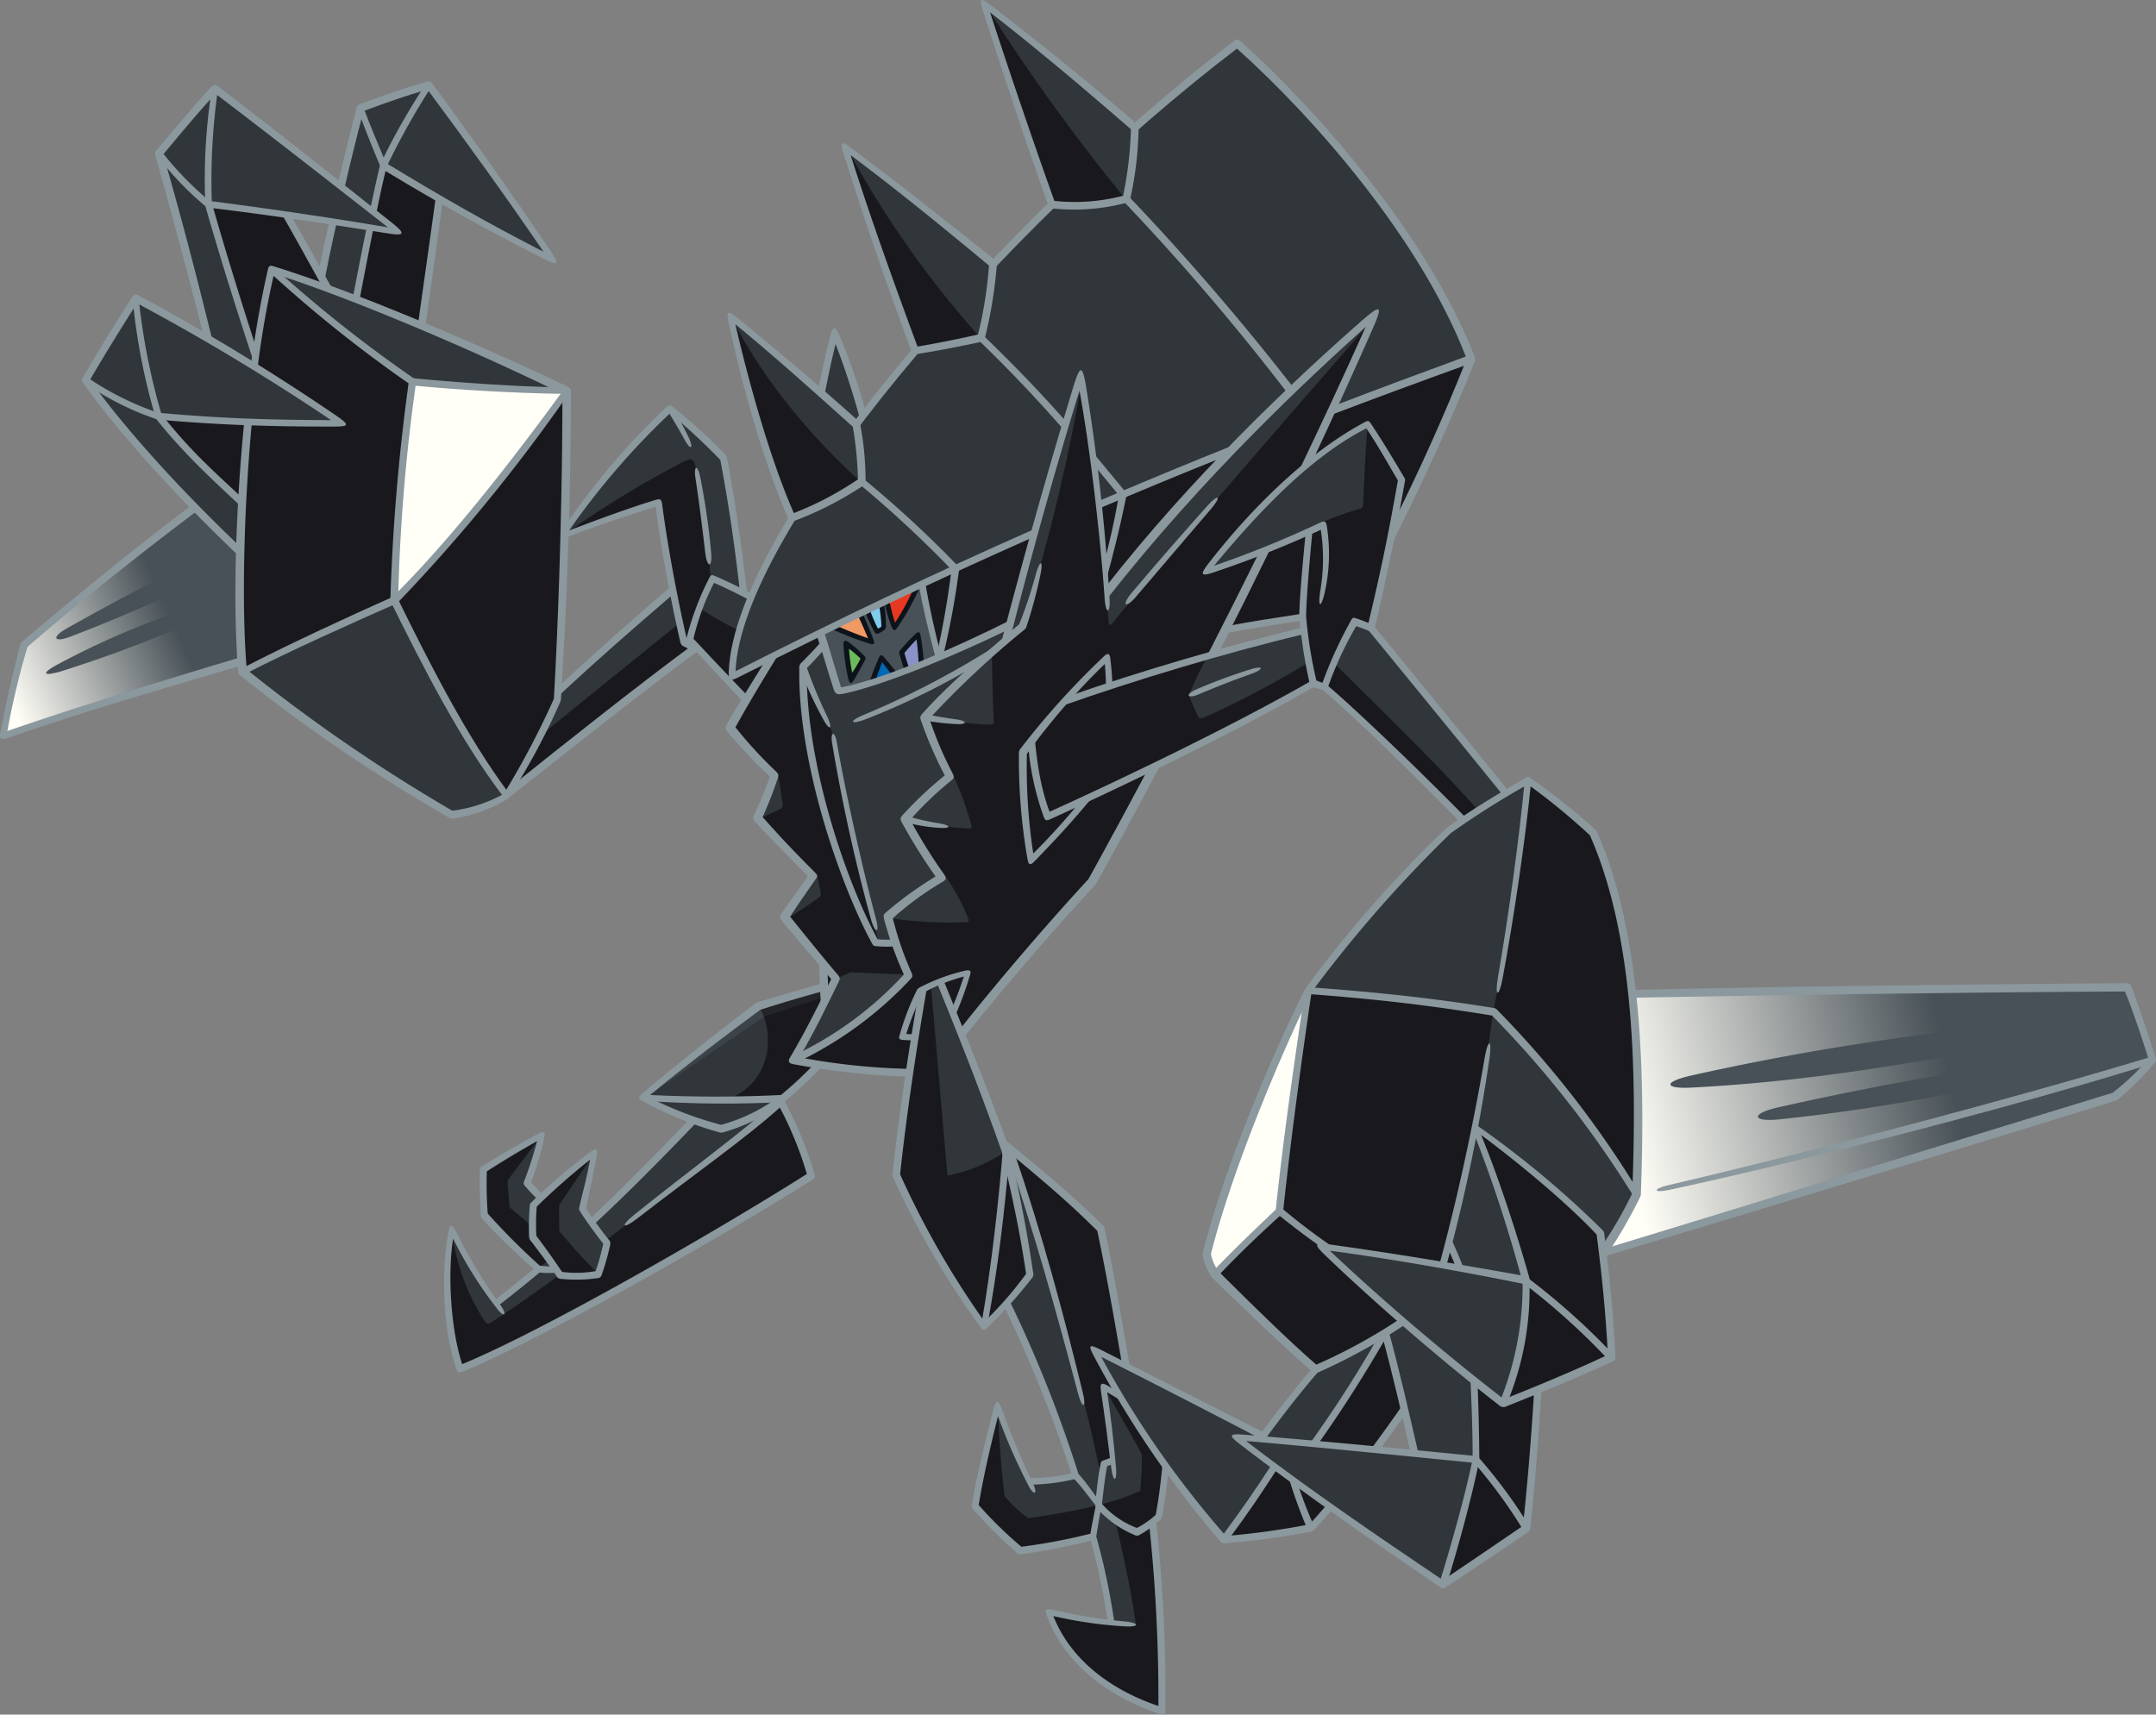 <?xml version="1.0" encoding="UTF-8"?>
<!-- Created with Inkscape (http://www.inkscape.org/) -->
<svg version="1.1" viewBox="0 0 378.61 301.15" xmlns="http://www.w3.org/2000/svg" xmlns:xlink="http://www.w3.org/1999/xlink">
 <rect x="0" y="0" width="378.61" height="301.15" fill="#808080" stroke="none"/>
 <defs>
  <linearGradient id="linearGradient188" x1=".22" x2="53.82" y1="132.5" y2="108.68" gradientTransform="matrix(.903 0 0 .903 -59.043 -1.038)" gradientUnits="userSpaceOnUse">
   <stop stop-color="#fffef7" offset="0"/>
   <stop stop-color="#485157" offset=".6"/>
   <stop stop-color="#485157" offset="1"/>
  </linearGradient>
  <linearGradient id="linear-gradient-2" x1="315.59" x2="419.91" y1="218.37" y2="195.5" gradientTransform="matrix(.903 0 0 .903 -59.043 -1.038)" gradientUnits="userSpaceOnUse">
   <stop stop-color="#fffef7" offset="0"/>
   <stop stop-color="#485157" offset=".6"/>
   <stop stop-color="#485157" offset="1"/>
  </linearGradient>
 </defs>
 <g transform="translate(59.042 1.036)">
  <g fill="#30363a" stroke-width=".903">
   <path class="cls-1" d="m-16.39 116.92a281.89 281.89 0 0 0 36.678 25.087 23.841 23.841 0 0 0 9.488-3.123 139.31 139.31 0 0 0 9.027-16.971c1.047-18.659 1.679-39.214 1.679-54.29-14.922-7.213-37.237-16.8-51.816-21.331-4.64 19.472-6.644 52.177-5.055 70.629z"/>
   <path class="cls-1" d="m-14.331 63.154c0.821-6.166 1.805-11.934 2.997-16.863 7.429 2.32 16.89 5.931 26.369 9.903 1.056-7.763 2.067-14.579 3.069-22.333 6.626 3.828 12.972 7.222 20.004 10.833-6.644-9.758-14.552-20.925-21.819-30.693-4.017 1.083-7.908 2.401-12.024 3.918-1.11 4.207-2.302 9.027-3.421 13.839-7.321-5.714-15.382-12.033-22.135-17.152-3.06 3.313-6.157 6.924-9.768 11.284 3.033 10.833 5.958 21.81 8.675 32.579-4.396-2.573-8.729-5.001-12.828-7.15-2.844 4.514-5.642 8.91-8.802 14.335 6.861 9.578 17.206 20.763 27.172 30.214 0.172-7.348 0.641-15.175 1.372-22.776 5.832 0.135 10.454 0.226 15.978 0.09-5.1-3.692-10.002-6.834-14.841-10.029zm13.757-25.231c-0.785 3.512-1.498 6.816-2.067 9.605-2.239-4.08-4.044-7.339-6.093-10.833q4.026 0.578 8.161 1.228z"/>
   <path class="cls-1" d="m158.2 6.572c-40.568 30.954-88.656 85.686-88.656 111.22 47.221-23.958 86.391-40.045 129.76-55.779-7.384-19.237-25.005-41.101-41.101-55.436z"/>
   <path class="cls-1" d="m69.541 117.79c0-3.999 1.183-8.711 3.331-13.938l-1.318-0.677c-0.957-8.567-2.212-16.89-3.539-23.778a103.64 103.64 0 0 0-9.424-8.621 131.19 131.19 0 0 0-18.479 21.611v0.56c5.01-1.878 11.266-4.098 16.511-5.705 0.487 4.062 1.417 9.695 2.491 15.265-7.754 6.698-13.306 11.537-20.176 17.946 0 0.469-0.054 0.903-0.072 1.417a139.31 139.31 0 0 1-9.027 16.971c10.76-8.585 24.491-19.589 33.247-26.016 0.262 0.117 0.533 0.244 0.821 0.361 2.609 2.789 5.064 5.416 8.124 8.585 1.173-1.806 2.78-4.514 4.613-7.538-2.374 1.183-4.721 2.347-7.104 3.557z"/>
   <path class="cls-1" d="m92.515 72.082a115.83 115.83 0 0 0-4.965-14.606c-0.903 3.539-1.652 6.951-2.401 10.652 2.031 1.715 4.252 3.611 6.211 5.416z"/>
   <path class="cls-1" d="m135.29 102.99c-0.83-11.555-2.591-27.551-4.586-38.095-3.791 12.539-8.702 29.501-12.467 44.107-7.104 3.331-22.568 10.065-29.862 11.374-0.903-2.979-2.907-8.314-3.142-10.255-2.771 1.246-5.109 2.356-8.486 3.945-2.654 4.288-5.534 9.027-7.547 12.728a84.043 84.043 0 0 0 7.745 8.386 73.644 73.644 0 0 1-2.925 7.429c3.557 3.873 6.166 6.563 9.722 10.201-1.426 2.049-2.708 3.71-4.983 7.222 2.853 3.557 5.416 6.635 8.937 10.833a153.16 153.16 0 0 1-7.429 14.308 125.48 125.48 0 0 0 24.193 2.293c7.908-10.517 18.731-23.326 28.3-33.681 20.555-37.156 37.634-72.218 49.731-99.697-11.943 10.354-31.045 28.21-47.203 48.9z"/>
   <path class="cls-1" d="m117.69 111.37 0.415-2.555c-8.937 4.739-23.642 10.517-30.313 11.672a49.018 49.018 0 0 0-2.203-8.26c-1.147 1.336-2.293 2.519-3.611 3.846-0.37 16.655 6.951 38.059 12.701 48.494a19.634 19.634 0 0 0 3.566 0c-0.496-1.471-0.903-2.988-1.3-4.514a55.138 55.138 0 0 1 9.325-6.852 92.98 92.98 0 0 1-6.319-10.336 61.981 61.981 0 0 1 7.8-7.429 66.982 66.982 0 0 1-4.432-10.381 153.69 153.69 0 0 1 14.371-13.685z"/>
  </g>
  <path class="cls-2" d="m81.998 117.33c0 16.466 7.113 37.012 12.719 47.239h0.569c-2.609-10.273-7.574-33.401-8.314-37.391-0.551-0.993-3.159-6.13-4.974-9.849z" fill="#19191d" stroke-width=".903"/>
  <path class="cls-3" d="m85.049 110.11c0.451 2.474 1.968 6.653 3.051 10.472 4.405-0.704 10.833-3.223 17.738-6.166-1.417-4.775-2.167-8.847-2.997-12.846-6.788 3.178-13.442 6.355-17.793 8.54z" fill="#485157" stroke-width=".903"/>
  <g fill="#30363a" stroke-width=".903">
   <path class="cls-1" d="m122.65 92.556c-4.902 2.13-12.43 5.561-19.806 9.027 0.831 3.999 1.58 8.07 2.997 12.846 4.297-1.805 8.666-3.846 12.638-5.768 1.471-6.373 2.546-9.903 4.171-16.105z"/>
   <path class="cls-1" d="m133.82 87.51c0.478 4.162 1.038 9.93 1.471 15.482 6.906-8.585 15.075-17.648 21.611-24.816-8.693 3.43-15.229 6.111-23.083 9.334z"/>
   <path class="cls-1" d="m162.8 95.716c2.356-0.903 5.118-2.049 7.917-3.295-0.442 4.586-0.903 10.905-0.903 14.949-4.098 0.487-9.569 1.471-13.703 2.185 2.817-5.651 4.64-9.433 6.689-13.839z"/>
   <path class="cls-1" d="m185.15 93.549c5.642-11.636 11.456-23.687 14.073-31.677-7.086 2.798-14.444 5.507-24.455 9.117-1.896 4.062-2.708 6.093-4.514 9.749a63.741 63.741 0 0 1 10.833-7.222c2.293 3.466 3.864 6.075 6.012 9.758-0.776 3.909-1.092 6.482-1.95 10.273z"/>
   <path class="cls-1" d="m122.06 129.16a48.81 48.81 0 0 0 2.808 13.225c14.642-6.635 33.879-16.032 46.77-23.471a9.614 9.614 0 0 0 1.923 0.641c6.229 5.317 18.632 17.477 26.396 25.484l6.897-5.01c-7.222-8.928-19.553-24.012-25.114-30.801 2.636-10.959 3.945-17.991 5.371-25.998-2.266-3.855-3.611-6.12-6.012-9.758-9.695 4.902-19.129 14.182-28.463 25.935 6.572-2.221 12.322-4.514 18.226-7.15-0.478 5.136-0.984 10.092-1.119 14.85 0.081 0.903 0.18 1.805 0.28 2.618-13.153 3.16-28.517 7.61-42.482 12.539-1.67 2.04-3.674 4.496-5.479 6.897z"/>
   <path class="cls-1" d="m220.8 145.3a123.67 123.67 0 0 0-11.465-9.253 138.69 138.69 0 0 0-13.839 8.774 217.29 217.29 0 0 0-24.744 28.147c-5.687 11.302-14.146 31.595-17.775 46.31a11.194 11.194 0 0 0 1.354 3.448c5.949 5.795 11.582 11.546 17.72 16.782-2.6 3.006-6.03 7.321-9.244 11.681-8.639-4.396-20.356-10.408-29.745-15.211a177.14 177.14 0 0 0 22.875 33.401 144.38 144.38 0 0 0 15.292-2.103c1.092-1.173 2.194-2.419 3.304-3.71 7.222 5.146 14.137 9.813 19.86 13.667 5.055-3.376 9.695-6.427 14.705-9.858 0.803-7.285 1.517-16.556 1.995-24.328 4.459-1.805 8.784-3.674 12.936-5.615-0.325-6.409-0.903-12.43-1.58-18.434a76.777 76.777 0 0 0 5.94-10.237c0.831-23.841-0.199-46.626-7.592-63.461zm-33.202 101.17c0.605 2.582 1.201 5.191 1.806 7.79l-6.915-0.668c1.787-2.41 3.512-4.811 5.109-7.122z"/>
   <path class="cls-1" d="m144.43 265.39a86.734 86.734 0 0 0 1.201-9.027 180.17 180.17 0 0 1-12.638-20.402l5.669 2.907c-1.471-8.567-2.708-15.834-4.423-24.094-5.317-5.308-10.833-9.93-17.152-15.084 0.172 0.496 0.352 0.984 0.524 1.49 1.742 7.664 3.006 13.757 4.162 21.665a63.109 63.109 0 0 1-4.116 5.001 231.9 231.9 0 0 1 12.087 30.25 34.791 34.791 0 0 1-8.124 1.011 122.17 122.17 0 0 1-5.561-13.243c-1.508 6.13-2.97 11.627-3.918 17.594a74.592 74.592 0 0 0 7.908 7.79 101.47 101.47 0 0 0 12.828-2.374 117.3 117.3 0 0 1 3.196 15.13 95.192 95.192 0 0 1-10.959-1.923c3.232 9.136 11.392 14.624 19.86 17.368a290.82 290.82 0 0 0-1.616-33.175c0.37-0.28 0.713-0.569 1.074-0.885z"/>
   <path class="cls-1" d="m80.274 185.15a112.02 112.02 0 0 0 5.507-10.327l-0.226-2.428c-2.889 0.767-7.384 2.04-11.428 3.376-6.671 4.902-14.85 11.23-20.311 15.96a61.692 61.692 0 0 0 13.812 5.507 30.945 30.945 0 0 0 10.833-5.335 76.271 76.271 0 0 0 6.319-5.967c-1.598-0.244-3.105-0.506-4.505-0.785z"/>
  </g>
  <g stroke-width=".903">
   <path class="cls-4" d="m74.126 175.77c-6.671 4.902-14.85 11.23-20.311 15.96l0.072 0.045 0.623-0.217 20.591-14.001 10.616-3.466-0.162-1.715c-2.871 0.812-7.384 2.058-11.428 3.394z" fill="#3d4449"/>
   <path class="cls-1" d="m67.627 197.24q-2.474-0.677-4.839-1.508c-12.638 13.207-22.676 22.92-34.701 32.164a85.064 85.064 0 0 1-7.8-12.936c-1.417 7.168-0.903 18.208 1.48 24.428 13.541-5.462 44.585-23.092 61.665-33.87a66.892 66.892 0 0 0-5.479-13.27 30.855 30.855 0 0 1-10.327 4.992z" fill="#30363a"/>
   <path class="cls-5" d="m-16.525 115.12c-12.638 3.791-28.3 8.377-41.959 13.108a132.25 132.25 0 0 1 3.719-15.969c9.506-8.269 20.997-17.368 30.025-24.202 2.058 2.158 5.055 5.2 7.754 7.682 0.027 5.832 0.009 14.435 0.46 19.381z" fill="url(#linearGradient188)"/>
   <path class="cls-6" d="m314.54 172.39c-25.042 0-60.663 0.713-86.968 1.119a251.39 251.39 0 0 1 0.758 35.269 76.777 76.777 0 0 1-5.94 10.237c27.587-8.206 61.656-18.659 89.965-27.461a46.409 46.409 0 0 0 6.635-6.473c-1.381-4.189-2.835-8.964-4.45-12.692z" fill="url(#linear-gradient-2)"/>
  </g>
  <g fill="#485157" stroke-width=".903">
   <path class="cls-3" d="m238.01 189.99c-4.839 0.253-5.037-0.993-0.063-2.121a457.31 457.31 0 0 1 55.87-8.883c5.759-0.578 5.696 2.437 0.641 3.394-20.6 3.918-37.68 6.626-56.447 7.61z"/>
   <path class="cls-3" d="m253.41 195.57c-4.811 0.496-5.118-1.002-0.144-2.121 14.146-3.159 28.616-5.922 43.331-7.926 4.162-0.569 4.08 1.652 0.596 2.482a331.72 331.72 0 0 1-43.782 7.565z"/>
   <path class="cls-3" d="m-47.416 109.4c-2.591 1.472-2.185 2.474 0.632 1.426a277.2 277.2 0 0 0 27.542-12.25c2.636-1.372 1.643-3.855-1.372-2.636-9.009 3.638-18.443 8.747-26.802 13.46z"/>
   <path class="cls-3" d="m-24.983 108.11c3.412-1.453 2.528-3.448-0.74-2.365a143.92 143.92 0 0 0-22.983 9.804c-3.178 1.679-2.934 2.329 0.587 1.264a232.05 232.05 0 0 0 23.137-8.702z"/>
  </g>
  <g fill="#19191d" stroke-width=".903">
   <path class="cls-2" d="m132.17 138.88c-3.485 4.062-5.967 7.041-10.147 11.158a97.295 97.295 0 0 1-1.39-18.957c0.46-0.605 0.903-1.201 1.363-1.806 0.289 3.873 1.363 9.659 2.916 12.927a76.081 76.081 0 0 0 7.258-3.322z"/>
   <path class="cls-2" d="m135.78 119.46c-0.117-1.95-0.253-3.439-0.424-4.974-2.501 2.356-5.001 4.956-7.222 7.484 2.726-0.93 5.57-1.778 7.646-2.51z"/>
   <path class="cls-2" d="m18.23 33.879-9.93-5.732-1.742 7.935 4.216 3.503-4.821-0.65-2.455 12.566c4.071 1.607 7.763 3.142 11.347 4.712 1.128-7.366 2.636-17.386 3.385-22.333z"/>
   <path class="cls-2" d="m-1.558 49.433-7.222-12.764-13.64-1.806 8.224 26.802c0.903-5.732 1.805-11.266 2.762-15.346 4.261 1.183 5.886 1.733 9.876 3.114z"/>
   <path class="cls-2" d="m-15.478 73.057c-4.586-0.226-11.293-0.569-15.581-0.975a99.913 99.913 0 0 0 14.534 15.003c0.253-4.495 0.65-9.957 1.047-14.028z"/>
   <path class="cls-2" d="m13.382 66.097a283.95 283.95 0 0 1-24.5-19.761 129.8 129.8 0 0 0-3.322 16.944c6.093 3.846 9.65 6.102 15.346 9.93-4.793 0.09-10.309 0.117-16.339 0-1.119 14.823-1.986 31.821-0.903 43.836 7.827-4.107 18.506-9.09 26.648-12.566 0.388-10.887 1.471-26.594 3.069-38.384z"/>
   <path class="cls-2" d="m10.304 104.43c10.038-10.201 24.373-27.984 29.961-36.533-0.081 19.932-0.235 35.585-1.345 54.001-3.557 7.357-5.055 10.435-8.928 16.448-5.85-7.276-14.787-23.48-19.688-33.915z"/>
  </g>
  <path class="cls-7" d="m10.304 104.43c10.038-10.201 24.373-27.984 29.961-36.533-8.54-0.551-17.802-1.074-26.883-1.805-1.58 13.117-2.916 26.396-3.078 38.339z" fill="#fffef7" stroke-width=".903"/>
  <g fill="#19191d" stroke-width=".903">
   <path class="cls-2" d="m39.85 92.989a174.6 174.6 0 0 1 21.241-12.981c1.246-0.632 1.688-0.397 1.986 0.903a134.19 134.19 0 0 1 2.708 20.817 43.565 43.565 0 0 0-3.755 10.219l-0.993-0.217a229.41 229.41 0 0 1-4.514-24.373c-5.019 1.715-11.149 3.755-16.673 5.633z"/>
   <path class="cls-2" d="m35.959 128.1c8.856-7.222 16.439-13.297 24.373-19.761l0.686 3.385 2.176 0.903c-8.63 6.644-24.139 18.957-33.112 26.053a104.22 104.22 0 0 0 5.877-10.58z"/>
   <path class="cls-2" d="m63.881 105.83a55.563 55.563 0 0 0 6.816 3.846 25.691 25.691 0 0 0-1.101 7.926c2.04-0.903 4.135-1.977 6.698-3.259-1.571 2.916-2.275 4.432-4.198 7.402-4.135-4.252-6.527-6.761-10.02-10.553a21.665 21.665 0 0 1 1.805-5.362z"/>
   <path class="cls-2" d="m96.992 160.2a72.841 72.841 0 0 0 13.595 0.74c0.578-0.045 0.587-0.226 0.334-0.831a36.867 36.867 0 0 0-4.135-7.502c-1.354-1.878-5.2-6.734-6.942-9.74a64.527 64.527 0 0 0 11.076 1.607c0.578 0 0.758-0.09 0.596-0.623a57.864 57.864 0 0 0-3.376-9.163c-1.471-2.952-3.665-7.032-4.45-9.596a103.38 103.38 0 0 0 10.968 1.155c0.587 0 0.821-0.117 0.803-0.659-0.154-3.683-0.289-8.314-0.316-12.015a59.95 59.95 0 0 0 5.29-4.613 315.58 315.58 0 0 0 10.472-42.933c2.112 12.467 3.909 29.672 4.721 42.094 0.054 0.767 0.262 0.812 0.831 0.108 10.589-13.08 29.844-35.053 45.434-53.008-4.324 9.569-7.854 17.766-11.862 25.89a132.31 132.31 0 0 0-17.098 18.054c2.844-0.903 6.635-2.049 9.93-3.394-2.374 4.902-5.696 12.214-9.136 18.262-5.498 1.58-12.115 3.494-17.937 5.416-0.09-1.634-0.172-3.331-0.361-4.956a119.11 119.11 0 0 0-14.832 16.601c-0.117 7.086 0 12.331 1.39 18.957 3.151-3.232 7.095-7.538 10.147-11.158 4.234-1.914 7.592-3.304 11.031-5.001-3.99 7.628-6.798 13.089-10.318 19.77-8.124 9.027-18.452 21.259-28.427 33.816-8.043-0.18-16.89-0.749-24.085-2.347 6.96-3.385 15.148-8.802 20.086-14.958a80.216 80.216 0 0 1-3.43-9.975z"/>
   <path class="cls-2" d="m100.27 170.09c-2.6 0-6.229-0.208-9.984-0.343-0.903 0.433-1.553 0.695-2.51 1.128-2.636-3.159-6.247-7.538-8.793-10.481 1.634-0.903 3.909-2.464 5.841-3.828 0.28-0.208 0.325-0.388 0.244-0.849-0.217-1.165-0.406-2.085-0.632-2.961a89.189 89.189 0 0 1-10.228-10.038 37.544 37.544 0 0 0 3.755-1.679 0.677 0.677 0 0 0 0.442-0.812c-0.271-1.914-0.46-3.169-0.821-5.236a80.342 80.342 0 0 1-8.332-8.296c2.275-4.144 5.01-8.459 7.222-12.34 3.033-1.58 6.409-3.268 8.702-4.342 0.126 0.442 0.108 1.498 0.451 1.95-1.688 1.95-1.589 1.806-3.611 4.053-0.442 14.263 6.436 39.007 12.638 48.575a18.054 18.054 0 0 0 3.394-0.054c0.957 2.194 1.444 3.503 2.221 5.552z"/>
   <path class="cls-2" d="m74.235 175.71c2.474 3.981 2.952 12.99-5.507 16.366 3.918 0 6.951 0.063 9.497-0.072a57.774 57.774 0 0 0 6.256-5.985c-1.408-0.235-2.88-0.578-4.162-0.758 1.67-3.151 3.9-7.511 5.462-10.589l-0.253-2.32c-3.746 0.948-6.707 2.022-11.293 3.358z"/>
  </g>
  <path class="cls-8" d="m74.235 175.71a9.93 9.93 0 0 1 0.903 1.805l10.58-3.43-0.19-1.751c-3.746 0.966-6.707 2.04-11.293 3.376z" fill="#232528" stroke-width=".903"/>
  <g fill="#19191d">
   <polygon class="cls-2" transform="matrix(.903 0 0 .903 -59.043 -1.038)" points="159.94 187.21 160.45 194.66 162.67 190.43"/>
   <g stroke-width=".903">
    <path class="cls-2" d="m77.981 192.5c-11.392 9.37-35.513 28.833-50.652 38.664-0.659 0.433-0.903 0.397-1.273-0.18a37.174 37.174 0 0 1-5.714-15.608c-1.526 5.416-1.056 16.61 1.426 23.823 18.127-7.745 46.644-24.003 61.511-33.807a69.437 69.437 0 0 0-5.299-12.891z"/>
    <path class="cls-2" d="m118.38 200.8c3.719 10.986 13.839 45.064 15.969 58.108l0.397-2.663 1.625-0.686c-0.731-5.479-1.101-8.486-1.625-12.864a18.957 18.957 0 0 1 2.844 1.498c-1.805-3.087-2.762-4.748-4.468-8.124l5.525 2.708c-1.444-8.856-2.555-14.787-4.369-23.877a175.32 175.32 0 0 0-15.897-14.101z"/>
    <path class="cls-2" d="m116.17 246.47c0.262 5.272 0.578 10.336 1.21 15.238a18.515 18.515 0 0 0 4.171 3.9 122.26 122.26 0 0 0 12.223-2.266c-0.316 2.049-0.578 3.611-1.002 5.588a111.94 111.94 0 0 1-12.494 2.365 78.537 78.537 0 0 1-8.124-7.953 130.43 130.43 0 0 1 4.017-16.872z"/>
    <path class="cls-2" d="m136.78 266.02c1.444 5.85 2.789 12.259 3.656 18.316a134.56 134.56 0 0 1-15.075-2.13c1.896 7.276 11.735 15.5 19.643 17.152a265.28 265.28 0 0 0-1.688-32.949 13.396 13.396 0 0 1-2.627 1.58 25.457 25.457 0 0 1-3.909-1.968z"/>
    <path class="cls-2" d="m134.97 242.83c1.941 3.475 4.676 8.124 6.527 11.627 0 2.239-0.135 4.288-0.298 6.364a36.912 36.912 0 0 1-7.303 2.437 17.45 17.45 0 0 0 6.689 4.739 10.589 10.589 0 0 0 3.764-2.762c0.551-3.087 0.975-5.525 1.264-8.829-2.464-3.611-5.714-8.702-7.89-12.115a22.965 22.965 0 0 0-2.753-1.462z"/>
    <path class="cls-2" d="m164.67 256.42c-2.329 3.674-5.498 8.54-8.657 12.81a96.203 96.203 0 0 0 15.346-2.058 35.287 35.287 0 0 0 3.196-3.557c-3.403-2.491-6.111-4.622-9.885-7.195z"/>
    <path class="cls-2" d="m184.24 232.97c-3.719 6.012-8.07 13.171-12.494 19.607 3.159 0.28 6.96 0.641 10.634 1.029 1.932-2.609 3.403-4.658 5.136-7.222-1.02-4.441-1.923-8.034-3.277-13.414z"/>
    <path class="cls-2" d="m199.71 241.39c0.144 3.791 0.361 9.244 0.361 13.947-1.453 6.933-3.512 14.444-5.75 21.855 3.828-2.239 10.769-7.222 14.597-9.867 0.903-8.377 1.661-17.089 2.13-24.238a47.546 47.546 0 0 1-6.03 2.275c-1.95-1.372-2.997-2.167-5.308-3.972z"/>
    <path class="cls-2" d="m195.33 217.14c0 0.072-1.092 4.026-1.092 4.026l3.241 0.496z"/>
    <path class="cls-2" d="m200.04 197.24c3.611 9.695 6.644 18.127 8.802 26.666 0.217 6.436-1.39 15.752-3.855 21.449 5.886-2.212 13.108-5.263 18.867-8.079-0.533-8.431-1.056-13.857-1.905-21.765-6.798-6.518-13.387-12.539-21.909-18.271z"/>
    <path class="cls-2" d="m194.24 221.17a358.32 358.32 0 0 0 8.946-44.531c-8.07-1.372-20.14-2.708-32.308-3.846-1.589 9.749-4.216 30.25-5.272 38.817a108.54 108.54 0 0 0 8.874 6.707c6.599 0.704 13.126 1.679 19.761 2.853z"/>
    <path class="cls-2" d="m174.27 218.07c-2.618-1.806-5.678-4.135-8.603-6.319-3.313 2.925-7.574 6.969-11.275 10.887 5.507 5.507 11.663 11.663 17.729 16.7a144.44 144.44 0 0 0 15.283-8.278c-3.737-3.051-10.02-8.648-14.371-12.954z"/>
   </g>
  </g>
  <path class="cls-7" d="m170.48 173.8c-1.508 10.426-3.087 23.408-4.875 37.779-4.098 3.882-7.357 6.978-11.221 11.094a6.13 6.13 0 0 1-1.453-3.286c3.981-14.128 10.038-31.397 17.549-45.587z" fill="#fffef7" stroke-width=".903"/>
  <g fill="#19191d" stroke-width=".903">
   <path class="cls-2" d="m209.29 136.18c-1.065 11.131-3.367 26.594-6.102 40.469 10.11 10.273 18.623 21.819 25.33 31.884 0.903-27.343-1.39-49.027-7.691-63.272a112.15 112.15 0 0 0-11.537-9.081z"/>
   <path class="cls-2" d="m153.01 114.28a66.467 66.467 0 0 0-3.268 6.779c0.415 1.137 1.002 2.482 1.616 3.746 0.199 0.406 0.578 0.388 0.993 0.199a157.98 157.98 0 0 0 18.334-9.668 36.109 36.109 0 0 0 0.903 3.611c-12.764 7.312-33.635 17.432-46.725 23.471a55.274 55.274 0 0 1-2.862-13.062c2.51-3.187 4.405-5.416 5.913-7.339 8.296-2.762 18.732-5.904 25.096-7.736z"/>
   <path class="cls-2" d="m175.2 115.41c6.59 6.59 18.614 18.136 25.357 25.935l-2.528 1.688c-8.016-8.07-16.61-16.556-24.374-23.408 0.542-1.508 0.912-2.609 1.544-4.216z"/>
   <path class="cls-2" d="m181.08 73.752c-0.298 4.234-0.506 8.693-0.749 13.703a0.803 0.803 0 0 1-0.686 0.903 60.482 60.482 0 0 0-6.626 2.383l-2.148 1.616c-0.515 5.173-0.903 9.849-1.101 14.913a93.883 93.883 0 0 0 1.806 11.735l2.085 0.668a60.573 60.573 0 0 1 5.163-11.483l2.88 0.948c1.805-7.908 3.683-17.152 5.416-25.701-1.932-3.602-3.882-7.321-6.039-9.686z"/>
   <path class="cls-2" d="m170.84 92.321c-2.564 1.11-4.784 2.139-7.98 3.448-2.374 5.299-3.999 8.459-6.644 13.595 3.475-0.551 9.767-1.498 13.541-2.13 0.172-4.703 0.496-9.623 1.083-14.913z"/>
   <path class="cls-2" d="m199.14 62.089c-7.538 2.555-15.852 5.651-24.319 8.883-1.851 3.548-2.97 6.391-4.514 9.93a65.817 65.817 0 0 1 10.697-7.384c1.95 2.88 4.125 6.319 6.075 9.786-0.316 2.103-0.767 4.757-1.309 8.431 4.405-8.549 10.029-20.862 13.369-29.645z"/>
   <path class="cls-2" d="m156.81 78.284c-7.321 2.708-14.344 5.642-22.875 9.325 0.587 4.992 1.038 9.695 1.318 15.012 5.398-6.418 14.877-17.594 21.557-24.337z"/>
   <path class="cls-2" d="m122.61 92.52c-5.154 2.365-12.43 5.597-19.752 9.081a113.6 113.6 0 0 0 2.979 12.837c4.748-2.167 7.818-3.43 12.521-5.85 1.228-5.317 2.744-10.589 4.252-16.068z"/>
  </g>
  <g stroke-width=".903">
   <path class="cls-9" d="m94.068 111.74c-0.704-1.851-1.336-3.34-2.112-5.01-1.724 0.821-3.322 1.598-4.766 2.311a61.385 61.385 0 0 0 6.879 2.699z" fill="#f19963"/>
   <path class="cls-10" d="m89.554 112a17.314 17.314 0 0 1 3.024 2.582c-0.713 1.39-1.363 2.474-2.139 3.764a34.809 34.809 0 0 1-0.885-6.346z" fill="#6dba5a"/>
   <path class="cls-11" d="m95.747 114.51c-0.605 1.408-1.155 2.898-1.67 4.342 1.291-0.415 2.654-0.903 4.062-1.408-0.912-1.183-1.607-2.031-2.392-2.934z" fill="#0068b6"/>
   <path class="cls-12" d="m102.21 110.41c-0.903 0.903-1.932 1.959-2.925 3.105 0.262 0.975 0.596 2.031 0.993 3.16l2.491-0.984a46.039 46.039 0 0 0-0.56-5.281z" fill="#8b92c7"/>
   <path class="cls-13" d="m94.961 109.88a5.543 5.543 0 0 0 1.165-0.668 22.108 22.108 0 0 0-0.424-4.279l-2.455 1.173a18.713 18.713 0 0 0 1.715 3.773z" fill="#7fccec"/>
   <path class="cls-14" d="m96.676 104.47a26.251 26.251 0 0 0 1.363 4.757 40.298 40.298 0 0 0 4.017-7.294c-1.823 0.84-3.629 1.742-5.38 2.537z" fill="#e73821"/>
  </g>
  <g fill="#0d131a" stroke-width=".903">
   <path class="cls-15" d="m92.352 106.5c0.767 1.661 1.345 3.096 1.968 4.748 0.316 0.831 0.153 1.038-0.812 0.722a57.494 57.494 0 0 1-6.897-2.708l1.047-0.506c1.697 0.794 3.548 1.526 5.732 2.32-0.641-1.535-1.128-2.654-1.869-4.207z"/>
   <path class="cls-15" d="m89.906 118.12a37.553 37.553 0 0 1-0.821-5.777c-0.063-0.903 0.235-1.083 1.02-0.496a21.449 21.449 0 0 1 2.618 2.293 0.587 0.587 0 0 1 0.099 0.821c-0.614 1.192-1.183 2.203-1.805 3.277-0.623 1.074-0.876 0.785-1.11-0.117zm0.144-5.2a30.079 30.079 0 0 0 0.56 4.189 20.88 20.88 0 0 0 1.462-2.464 15.942 15.942 0 0 0-2.004-1.715z"/>
   <path class="cls-15" d="m93.517 119.02c0.578-1.598 1.128-3.042 1.751-4.468 0.289-0.65 0.469-0.677 0.957-0.126 0.785 0.903 1.417 1.67 2.356 2.853l-0.903 0.352c-0.704-0.903-1.183-1.598-1.805-2.356-0.487 1.192-0.84 2.275-1.255 3.412z"/>
   <path class="cls-15" d="m99.836 116.84c-0.352-1.029-0.623-1.968-0.903-2.925a0.794 0.794 0 0 1 0.244-0.903c0.749-0.903 1.607-1.806 2.474-2.627 0.587-0.578 0.849-0.487 0.993 0.334a46.328 46.328 0 0 1 0.551 4.793l-0.903 0.415a43.62 43.62 0 0 0-0.388-4.64c-0.812 0.821-1.426 1.553-2.13 2.356 0.253 0.903 0.506 1.706 0.903 2.889z"/>
   <path class="cls-15" d="m96.126 104.74a20.185 20.185 0 0 1 0.406 4.288 0.695 0.695 0 0 1-0.334 0.614 6.897 6.897 0 0 1-0.903 0.551c-0.397 0.19-0.578 0.072-0.776-0.271a22.622 22.622 0 0 1-1.67-3.611l0.821-0.397a23.326 23.326 0 0 0 1.462 3.457 4.116 4.116 0 0 0 0.605-0.352 24.058 24.058 0 0 0-0.442-3.909z"/>
   <path class="cls-15" d="m102.62 101.76a41.345 41.345 0 0 1-4.035 7.366c-0.506 0.758-0.758 0.632-1.056-0.081a26.269 26.269 0 0 1-1.273-4.414l0.849-0.397a30.954 30.954 0 0 0 1.029 4.098 42.076 42.076 0 0 0 3.349-6.175z"/>
  </g>
  <g fill="#8b989e" stroke-width=".903">
   <path class="cls-16" d="m156.33 79.024c-7.61 3.042-15.021 6.111-22.333 9.235l-0.162-1.273c7.899-3.385 15.924-6.707 24.202-10.02z"/>
   <path class="cls-16" d="m175.26 70.223c7.429-2.844 15.103-5.714 23.101-8.639-7.971-20.591-26.531-41.859-40.18-54.082-41.345 31.514-87.077 84.856-88.051 109.35 18.127-9.19 35.206-17.35 52.71-25.069l-0.361 1.49c-17.152 7.601-34.015 15.626-51.663 24.554-1.679 0.903-1.95 0.677-1.878-1.02 1.11-25.376 47.321-79.024 88.566-110.54 0.65-0.506 0.822-0.469 1.372 0 13.812 12.412 32.76 34.213 40.966 55.138 0.343 0.903 0.19 1.092-0.515 1.345-8.612 3.096-16.863 6.138-24.861 9.181z"/>
   <path class="cls-16" d="m139.11 33.392a440.37 440.37 0 0 1 29.041 33.717l-1.038 0.984a413.28 413.28 0 0 0-28.887-33.798z"/>
   <path class="cls-16" d="m127.82 74.502c-4.387-5.019-9.027-9.984-15.03-15.807l0.749-0.903c5.741 5.516 10.354 10.372 14.669 15.256z"/>
   <path class="cls-16" d="m132.88 78.474c1.851 2.185 3.692 4.423 5.615 6.761a0.966 0.966 0 0 1 0.217 1.029c-0.831 4.152-1.805 8.341-3.548 14.732l-0.343-3.024c1.336-5.245 1.959-8.179 2.618-12.015-1.471-1.806-2.889-3.53-4.288-5.209z"/>
   <path class="cls-16" d="m92.614 83.078a193.51 193.51 0 0 1 16.448 15.184c0.334 0.352 0.352 0.487 0.271 1.101a142.54 142.54 0 0 1-2.753 14.778l-1.282 0.578c1.327-5.985 1.995-9.93 2.762-15.689a200.69 200.69 0 0 0-16.186-15.03z"/>
   <path class="cls-16" d="m84.598 67.569c0.749-3.719 1.354-6.319 2.139-9.542 0.46-1.869 0.903-1.86 1.724 0a114.09 114.09 0 0 1 4.577 13.405l-1.056 1.147a131.2 131.2 0 0 0-4.288-13.18c-0.74 2.952-1.165 5.055-1.986 9.127z"/>
   <path class="cls-16" d="m118.12 109.5c-9.443 4.595-21.205 9.506-28.517 11.203-1.562 0.361-1.932 0.289-2.266-0.731-0.975-2.979-2.076-6.924-3.006-9.56l1.273-0.65c0.821 2.383 1.869 6.229 3.051 9.93 7.159-1.318 19.77-6.806 29.907-11.889z"/>
   <path class="cls-16" d="m105.3 114.65c-1.21-4.514-2.293-9.027-2.988-12.936l1.119-0.424c0.677 4.008 1.688 8.675 2.834 12.945z"/>
   <path class="cls-16" d="m116.69 112.18c4.694-17.982 9.172-33.518 12.783-45.371 1.192-3.909 1.607-3.665 2.239 0.253a368.08 368.08 0 0 1 4.098 37.093c0.144 2.645-0.668 2.708-0.858 0.054-0.812-11.555-2.491-25.863-4.423-36.642-3.259 10.562-7.619 25.655-12.087 43.186z"/>
   <path class="cls-16" d="m168.85 82.094c4.243-8.847 8.251-17.468 11.943-25.737-10.11 9.127-28.481 26.179-45.407 47.763l-0.217-2.139c14.994-19.147 32.245-35.54 44.901-46.671 3.403-2.988 3.746-2.708 2.031 1.201q-5.037 11.446-10.652 23.399z"/>
   <path class="cls-16" d="m152.89 114.24c3.123-6.093 6.175-12.169 9.145-18.172l2.085-0.858q-4.459 9.145-9.145 18.37z"/>
   <path class="cls-16" d="m145.04 132.75q-5.642 10.697-11.474 21.223a2.537 2.537 0 0 1-0.343 0.478c-9.758 10.58-20.618 23.381-28.138 33.356a0.767 0.767 0 0 1-0.749 0.37 138.46 138.46 0 0 1-23.985-2.284c-0.993-0.19-1.029-0.578-0.605-1.282 2.419-4.026 5.281-9.74 7.177-13.685-3.123-3.674-5.543-6.481-8.585-10.119-0.487-0.578-0.542-0.849-0.09-1.48 1.634-2.311 3.412-4.793 4.586-6.463-3.205-3.277-5.642-5.687-9.19-9.46-0.506-0.533-0.533-0.713-0.208-1.444a63.976 63.976 0 0 0 2.708-6.59 98.072 98.072 0 0 1-7.42-7.845c-0.469-0.551-0.469-0.731-0.099-1.399 1.643-2.916 4.08-6.788 7.041-11.6l2.076-0.731c-3.358 5.416-5.913 9.776-7.637 12.909a76.109 76.109 0 0 0 7.077 7.709c0.478 0.469 0.551 0.659 0.352 1.264a69.862 69.862 0 0 1-2.654 6.788c3.322 3.755 5.714 6.238 9.154 9.695 0.478 0.478 0.551 0.668 0.199 1.174-1.047 1.49-3.178 4.514-4.514 6.635 2.907 3.611 5.236 6.527 8.359 10.21 0.379 0.451 0.442 0.632 0.19 1.155-1.932 3.981-4.649 9.56-6.942 13.342a117.98 117.98 0 0 0 22.785 2.049c7.565-10.056 18.172-22.703 27.984-33.356 3.494-6.319 6.969-12.737 10.381-19.165z"/>
   <path class="cls-16" d="m85.113 175.3c-0.19-2.997-0.316-5.272-0.298-7.628l1.435 1.444c0.063 1.219 0.126 2.708 0.19 4.387z"/>
   <path class="cls-16" d="m80.373 184.35a62.55 62.55 0 0 0 19.309-14.218 63.191 63.191 0 0 1-3.457-9.677c-0.181-0.704-0.108-0.903 0.388-1.3a65.429 65.429 0 0 1 8.639-6.247 97.81 97.81 0 0 1-5.94-9.515c-0.316-0.596-0.289-0.767 0.181-1.3a67.812 67.812 0 0 1 7.375-6.942 69.51 69.51 0 0 1-4.189-9.668c-0.19-0.569-0.126-0.749 0.289-1.21 3.611-4.071 9.316-9.244 16.962-15.662a73.834 73.834 0 0 0 2.916-8.765c0.776-2.708 1.381-2.528 0.785 0.217a82.671 82.671 0 0 1-2.401 8.91 1.092 1.092 0 0 1-0.379 0.587 161.79 161.79 0 0 0-16.682 15.626 64.581 64.581 0 0 0 4.089 9.65c0.316 0.632 0.208 0.84-0.244 1.21a62.288 62.288 0 0 0-7.222 6.897 92.502 92.502 0 0 0 5.958 9.596c0.415 0.614 0.406 0.903-0.253 1.3a54.985 54.985 0 0 0-8.756 6.4 58.045 58.045 0 0 0 3.277 9.551c0.253 0.596 0.226 0.713-0.181 1.165a66.513 66.513 0 0 1-19.959 14.615z"/>
   <path class="cls-16" d="m113.53 115.11a130.11 130.11 0 0 1-20.763 10.264c-2.428 0.903-2.798 0.262-0.262-0.794a153.16 153.16 0 0 0 24.265-12.774z"/>
   <path class="cls-16" d="m98.437 165.16a19.354 19.354 0 0 1-3.485 0c-0.596 0-0.677-0.144-0.903-0.569-5.462-10.083-13.008-31.505-12.728-48.269a1.11 1.11 0 0 1 0.433-1.011c1.173-1.201 2.347-2.392 3.503-3.737 0.235-0.271 0.903 0.903 0.533 1.309-1.029 1.219-1.995 2.284-3.159 3.448-0.226 16.809 6.987 37.607 12.449 47.61a16.7 16.7 0 0 0 3.015 0z"/>
   <path class="cls-16" d="m93.923 160.49a308.12 308.12 0 0 1-6.852-31.072c-0.307-1.995 0.478-2.103 0.831-0.117 1.697 9.74 4.839 23.471 6.861 30.963 0.722 2.636-0.09 2.825-0.84 0.226z"/>
   <path class="cls-16" d="m82.477 115.76a84.919 84.919 0 0 0 3.674 8.901c1.183 2.491 0.506 2.825-0.74 0.433a61.132 61.132 0 0 1-3.611-7.818z"/>
   <path class="cls-16" d="m103.68 124.44c1.805 0.361 3.322 0.614 5.416 0.903 1.742 0.271 1.67 0.903-0.09 0.803a42.229 42.229 0 0 1-5.525-0.623z"/>
   <path class="cls-16" d="m100.26 142.28a37.012 37.012 0 0 0 5.516 1.273c2.32 0.388 2.293 0.993-0.081 0.803a31.144 31.144 0 0 1-5.507-0.903z"/>
   <path class="cls-16" d="m139.73 103.04c4.514-5.353 8.522-9.93 13.261-15.247 1.959-2.194 2.546-1.67 0.632 0.56-4.514 5.299-8.639 10.065-13.18 15.428-1.86 2.185-2.618 1.517-0.713-0.74z"/>
   <path class="cls-16" d="m61.561 110.9a49.83 49.83 0 0 1 3.972-10.472c0.262-0.506 0.433-0.542 1.002-0.289 2.194 0.957 4.396 2.022 6.527 3.132l-0.397 1.146c-2.158-1.146-4.053-2.094-6.319-3.078a42.906 42.906 0 0 0-3.611 9.813c2.618 2.789 6.545 6.96 9.659 10.174l-0.758 1.065c-3.105-3.196-7.222-7.727-9.885-10.571-0.298-0.325-0.307-0.46-0.19-0.921z"/>
   <path class="cls-16" d="m70.886 102.85c-0.903-8.124-2.094-16.105-3.439-23.11a111.19 111.19 0 0 0-8.82-8.197 133.76 133.76 0 0 0-17.738 20.591c3.304-1.237 9.451-3.611 15.211-5.371 0.74-0.235 1.029-0.126 1.137 0.758 0.831 6.536 2.645 16.511 4.378 23.895a10.833 10.833 0 0 0 1.625 0.903l1.183 1.661a31.315 31.315 0 0 1-3.466-1.517 0.984 0.984 0 0 1-0.533-0.758c-1.742-7.465-3.512-17.233-4.324-23.724-4.649 1.399-9.822 3.196-14.615 4.956-2.338 0.903-2.573 0.19-1.237-1.715a128.74 128.74 0 0 1 17.639-20.672c0.551-0.515 0.749-0.515 1.381 0a101.53 101.53 0 0 1 8.955 8.124 1.282 1.282 0 0 1 0.406 0.776c1.354 7.114 2.645 15.753 3.548 23.976z"/>
   <path class="cls-16" d="m64.81 96.086c-0.533-4.514-1.038-8.621-1.724-13.144-0.343-2.284 0.388-2.428 0.84-0.172a123.67 123.67 0 0 1 1.914 13.261c0.253 2.708-0.722 2.744-1.029 0.054z"/>
   <path class="cls-16" d="m59.448 71.243a49.65 49.65 0 0 1 2.474 4.613c0.903 1.968 0.28 2.23-0.731 0.361-0.903-1.67-1.941-3.412-3.087-5.254z"/>
   <path class="cls-16" d="m-14.81 73.148c-1.462 15.753-1.805 32.615-0.903 43.412a292.29 292.29 0 0 0 36.109 24.798 25.276 25.276 0 0 0 9.027-2.952 147.35 147.35 0 0 0 8.802-16.7c1.029-18.298 1.49-38.528 1.498-53.559-14.678-7.222-36.461-16.61-50.634-21.124a162.36 162.36 0 0 0-2.907 16.655l-1.155-0.623c0.803-5.994 1.805-11.672 2.952-16.646 0.172-0.767 0.334-0.903 1.128-0.641 14.498 4.468 36.948 14.137 51.573 21.124 0.415 0.199 0.533 0.316 0.533 0.903 0 14.967-0.56 35.549-1.742 53.874a1.498 1.498 0 0 1-0.153 0.65 119.72 119.72 0 0 1-8.91 16.565 1.381 1.381 0 0 1-0.614 0.587 25.565 25.565 0 0 1-9.081 3.232 1.237 1.237 0 0 1-1.011-0.19 287.77 287.77 0 0 1-36.317-24.735 1.128 1.128 0 0 1-0.614-1.101c-0.903-10.932-0.496-27.632 1.074-43.601z"/>
   <path class="cls-16" d="m9.51 104.25a361.43 361.43 0 0 1 3.223-38.158c0.063-0.433 0.235-0.758 0.903-0.686 6.888 0.677 18.253 1.498 26.314 1.598 1.002 0 1.183 0.659 0.695 1.354a302.01 302.01 0 0 1-29.79 36.398c-0.605 0.596-1.363 0.28-1.345-0.506zm4.432-37.535a323.17 323.17 0 0 0-3.033 36.109c8.585-8.675 18.163-20.537 28.508-34.692-8.097-0.117-18.632-0.74-25.475-1.417z"/>
   <path class="cls-16" d="m13.021 66.513a234.71 234.71 0 0 1-24.689-19.706l1.083-0.542a236.39 236.39 0 0 0 24.428 19.3z"/>
   <path class="cls-16" d="m-16.471 116.32c7.682-4.008 18.677-9.081 26.441-12.539l0.496 1.237c-8.034 3.539-18.623 8.278-26.414 12.295z"/>
   <path class="cls-16" d="m10.782 104.07c5.561 11.275 12.087 24.229 19.499 34.168l-0.903 0.695c-7.583-9.93-14.182-22.911-19.761-34.204z"/>
   <path class="cls-16" d="m38.929 119.65c6.861-6.391 12.295-11.176 20.022-17.838l0.271 1.471c-7.736 6.671-12.548 10.833-20.338 18.054z"/>
   <path class="cls-16" d="m63.79 113.11c-8.377 6.147-22.568 17.323-33.735 26.179l0.181-1.805c10.426-8.404 23.715-18.867 32.101-25.042z"/>
   <path class="cls-16" d="m6.521 39.106c-0.849 4.225-1.697 8.729-2.455 12.638l-1.165-0.424c0.731-3.8 1.589-8.233 2.446-12.44z"/>
   <path class="cls-16" d="m0.275 31.27c1.029-4.396 2.148-8.973 3.295-13.306 0.135-0.496 0.253-0.596 0.776-0.785 4.514-1.643 7.98-2.825 11.465-3.837 0.632-0.18 0.74-0.126 1.101 0.361 6.509 8.784 13.694 18.957 20.591 29.113 1.805 2.654 1.706 3.024-1.372 1.453-9.569-4.884-17.377-9.154-27.47-15.265-0.515 2.103-1.074 4.73-1.661 7.583l-1.047-0.785c0.605-2.88 1.183-5.543 1.697-7.682 0.172-0.731 0.515-0.903 1.038-0.56 10.246 6.22 18.343 10.833 27.714 15.617-6.689-9.813-13.757-19.562-20.374-28.49-3.611 1.029-6.834 2.148-11.239 3.791-1.165 4.396-2.32 9.117-3.367 13.658z"/>
   <path class="cls-16" d="m0.094 38.005c-0.903 3.999-1.652 7.646-2.212 10.526l-0.993-1.806c0.506-2.546 1.147-5.57 1.878-8.847z"/>
   <path class="cls-16" d="m7.803 28.318c-1.39-3.277-2.6-6.319-3.855-9.668l0.785-0.903c1.444 3.782 2.708 6.734 4.116 10.129z"/>
   <path class="cls-16" d="m16.65 14.308a125.61 125.61 0 0 0-7.809 13.983l-1.083-0.496a114.87 114.87 0 0 1 7.8-13.803z"/>
   <path class="cls-16" d="m14.366 55.897c1.038-7.61 2.067-14.507 3.123-22.36l1.201 0.668c-0.957 7.285-1.905 14.281-3.051 22.252z"/>
   <path class="cls-16" d="m-23.286 57.928c-2.546-10.083-5.362-20.546-8.441-31.55a0.903 0.903 0 0 1 0.217-1.074c3.9-4.676 6.897-8.17 9.479-10.995 0.487-0.515 0.767-0.569 1.508 0 9.605 7.276 21.719 16.971 30.259 23.742 2.474 1.959 2.329 2.383-0.623 1.914-11.365-1.805-20.943-3.25-30.693-4.423 2.013 7.059 4.793 16.15 7.682 24.996l-0.451 2.401c-3.403-10.291-6.229-19.372-8.585-27.623-0.271-0.948-0.144-1.165 0.849-1.038 10.833 1.408 20.961 2.889 31.162 4.622-8.603-6.734-20.456-16.014-30.277-23.471-2.636 2.853-5.128 5.787-9.181 10.661 3.25 11.293 5.895 21.449 8.666 32.751z"/>
   <path class="cls-16" d="m-22.826 35.296a52.222 52.222 0 0 1-8.124-8.377l0.226-1.426a57.097 57.097 0 0 0 8.693 8.946z"/>
   <path class="cls-16" d="m-20.804 14.931a112.28 112.28 0 0 0-1.029 19.905h-1.155a102.46 102.46 0 0 1 1.083-19.86z"/>
   <path class="cls-16" d="m-2.406 49.37c-1.977-3.557-5.281-9.578-7.168-12.819l1.598 0.235c1.805 3.069 5.552 9.777 7.429 13.153z"/>
   <path class="cls-16" d="m-0.791 73.888c-10.156 0-18.903-0.235-29.041-1.101 4.351 5.344 7.8 8.513 13.369 13.658l-0.09 1.616c-6.319-5.85-10.481-9.794-15.139-15.599-0.46-0.578-0.262-1.065 0.758-0.975 11.961 1.083 20.763 1.219 30.034 1.273a393.33 393.33 0 0 0-34.087-20.537c-2.862 4.514-5.245 8.323-8.26 13.478 6.247 8.648 15.617 19.02 26.441 29.347l-0.054 1.806c-10.977-10.435-21.187-21.629-27.569-30.584-0.352-0.478-0.343-0.596 0-1.11 2.925-5.01 5.714-9.497 8.504-13.893 0.424-0.677 0.686-0.704 1.363-0.343a387.96 387.96 0 0 1 34.303 20.862c2.825 1.923 2.6 2.103-0.533 2.103z"/>
   <path class="cls-16" d="m-31.33 72.66a49.65 49.65 0 0 1-12.133-5.949l-0.361-1.535a52.042 52.042 0 0 0 12.846 6.391z"/>
   <path class="cls-16" d="m-34.67 51.554a114.65 114.65 0 0 0 4.062 20.429l-1.128 0.235a108.98 108.98 0 0 1-3.972-20.356z"/>
   <path class="cls-16" d="m-16.525 115.82c-11.808 3.485-27.082 7.89-41.038 12.719-1.399 0.478-1.625 0.162-1.408-0.903 1.21-6.319 2.022-9.813 3.466-15.346a1.011 1.011 0 0 1 0.442-0.704c9.235-7.818 19.589-16.303 29.844-24.021l0.948 1.011c-10.318 7.763-21.042 16.312-29.943 24.012a139.02 139.02 0 0 0-3.53 14.769c13.541-4.676 29.149-9.424 41.137-12.999z"/>
   <path class="cls-16" d="m133.05 138.69c-3.611 4.333-5.804 6.788-10.39 11.519-0.767 0.794-1.074 0.731-1.264-0.343a102.01 102.01 0 0 1-1.508-18.497 1.273 1.273 0 0 1 0.361-1.02 140.03 140.03 0 0 1 14.498-16.041c0.749-0.704 1.065-0.641 1.183 0.316 0.199 1.526 0.298 2.925 0.397 4.721l-1.155 0.289c0-1.589-0.09-2.708-0.199-4.053a118.51 118.51 0 0 0-13.685 15.798 100.44 100.44 0 0 0 1.119 17.495 117.16 117.16 0 0 0 8.341-9.235z"/>
   <path class="cls-16" d="m128.61 121.25c12.458-4.378 27.759-8.865 41.318-12.114l0.117 1.173c-13.902 3.34-29.537 8.025-42.852 12.728z"/>
   <path class="cls-16" d="m172.05 119.39c-13.405 7.818-33.59 17.513-46.671 23.471-0.713 0.325-0.903 0.19-1.147-0.469a48.467 48.467 0 0 1-2.708-12.44l1.128-1.354c0.533 5.245 1.137 8.91 2.618 12.945 13.053-5.913 32.66-15.346 46.165-23.119z"/>
   <path class="cls-16" d="m171.45 92.014c-0.424 4.568-1.02 10.914-1.137 15.13a78.763 78.763 0 0 0 1.806 11.338 9.551 9.551 0 0 0 1.553 0.542l0.144 1.237a17.567 17.567 0 0 1-2.23-0.596c-0.469-0.172-0.56-0.334-0.668-0.794a85.479 85.479 0 0 1-1.805-11.735c0.117-4.279 0.695-10.029 1.128-14.615z"/>
   <path class="cls-16" d="m181.15 108.87c2.618-10.905 3.882-17.612 5.29-25.52-1.968-3.34-3.358-5.868-5.534-9.154-8.504 4.378-16.908 12.241-26.757 24.139a185.25 185.25 0 0 0 18.713-7.61c0.677-0.307 0.957-0.208 1.083 0.569a31.072 31.072 0 0 1-0.352 11.735c-0.659 2.817-1.219 2.708-0.803-0.18a33.401 33.401 0 0 0 0.108-10.833 184.65 184.65 0 0 1-18.686 7.438c-2.464 0.849-2.582 0.451-0.903-1.697 9.163-11.735 18.84-20.131 27.398-24.698 0.487-0.262 0.695-0.162 0.966 0.262 2.148 3.232 3.927 6.211 5.832 9.443a0.903 0.903 0 0 1 0.144 0.858c-1.399 7.872-2.834 15.346-5.416 26.233z"/>
   <path class="cls-16" d="m185.59 90.877c4.821-9.677 9.027-19.056 12.873-28.725l1.526 0.154c-4.234 10.697-9.722 22.505-14.985 32.922z"/>
   <path class="cls-16" d="m169.79 107.95c-5.001 0.722-9.027 1.381-14.01 2.302l0.632-1.309c4.135-0.831 8.296-1.408 13.315-2.203z"/>
   <path class="cls-16" d="m179.07 107.56a28.652 28.652 0 0 1 2.708 1.038 1.571 1.571 0 0 1 0.578 0.478c5.976 7.294 16.673 20.347 23.57 28.887l-0.984 0.731c-6.96-8.594-17.63-21.665-23.561-28.887a14.886 14.886 0 0 0-2.275-0.849 63.759 63.759 0 0 0-4.884 10.508c5.642 4.848 16.466 15.283 24.319 23.29l-1.101 0.713c-7.574-7.818-18.416-18.361-24.058-23.227-0.424-0.37-0.46-0.56-0.298-1.038a74.565 74.565 0 0 1 5.154-11.32c0.199-0.415 0.343-0.487 0.831-0.325z"/>
   <path class="cls-16" d="m222.23 217.84a68.453 68.453 0 0 0 5.362-9.298c0.74-19.806 0.623-44.549-7.429-62.866a119.01 119.01 0 0 0-10.887-8.946 148.05 148.05 0 0 0-13.541 8.567 229.69 229.69 0 0 0-24.509 27.984c-5.922 12.106-14.137 31.947-17.621 45.958a8.603 8.603 0 0 0 1.246 2.934c4.649 4.64 12.53 12.412 17.269 16.475a96.311 96.311 0 0 0 14.687-8.043l1.047 0.903a102.82 102.82 0 0 1-15.346 8.477c-0.578 0.262-0.74 0.217-1.155-0.144-4.793-4.135-12.81-11.853-17.432-16.366a2.419 2.419 0 0 1-0.451-0.587 12.864 12.864 0 0 1-1.282-3.205 1.246 1.246 0 0 1 0-0.749c3.494-13.974 11.69-33.789 17.856-46.039a2.627 2.627 0 0 1 0.262-0.433 210.63 210.63 0 0 1 24.536-27.93 4.64 4.64 0 0 1 0.478-0.397c4.261-3.123 9.443-6.157 13.541-8.558 0.379-0.226 0.533-0.226 0.948 0.081a126.01 126.01 0 0 1 11.257 8.964 1.183 1.183 0 0 1 0.388 0.533c8.016 18.379 8.386 43.701 7.655 63.507a1.147 1.147 0 0 1-0.154 0.587 82.906 82.906 0 0 1-6.382 10.896z"/>
   <path class="cls-16" d="m200.04 196.43a167.77 167.77 0 0 1 22.261 18.515 1.065 1.065 0 0 1 0.388 0.812c0.975 7.637 1.607 14.642 1.95 21.458a0.812 0.812 0 0 1-0.56 0.903c-5.994 2.789-12.512 5.416-18.488 7.818a1.137 1.137 0 0 1-1.381-0.154c-9.93-7.718-21.295-17.477-30.593-26.396-1.977-1.896-1.86-2.221 0.812-1.851 9.93 1.381 21.521 3.241 33.572 5.416a241.16 241.16 0 0 0-8.224-24.969l0.325-1.887c3.024 6.779 6.978 18.515 9.515 27.65 0.199 0.713 0 0.903-0.903 0.767-12.936-2.627-24.717-4.604-34.222-5.877 9.424 8.928 20.465 18.262 30.557 26.089 6.075-2.419 12.16-4.947 18.262-7.8-0.352-6.915-0.966-13.342-1.968-21.124-5.326-5.687-14.353-13.171-21.476-18.37z"/>
   <path class="cls-16" d="m223.45 237.84a121.74 121.74 0 0 0-14.94-13.478l0.722-0.957a121.16 121.16 0 0 1 14.796 13.216z"/>
   <path class="cls-16" d="m204.24 245.4a54.389 54.389 0 0 0 4.098-21.476h1.201a51.753 51.753 0 0 1-3.927 21.476z"/>
   <path class="cls-16" d="m196.72 221.75c-0.56-1.39-0.903-2.266-1.598-3.818l0.524-1.742c0.821 1.806 1.706 3.846 2.419 5.705z"/>
   <path class="cls-16" d="m171.09 172.37c12.819 0.966 21.882 1.977 32.038 3.611a1.119 1.119 0 0 1 0.812 0.424 175.64 175.64 0 0 1 24.482 31.388l-0.379 1.634a181.79 181.79 0 0 0-25.069-32.092c-10.291-1.679-19.255-2.807-32.29-3.782z"/>
   <path class="cls-16" d="m209.83 136.34c-1.047 10.381-2.979 23.624-5.001 34.475-0.632 3.43-1.426 3.286-0.831-0.162 1.896-10.887 3.683-24.049 4.694-34.358z"/>
   <path class="cls-16" d="m193.72 221.09c2.961-10.833 5.786-23.642 7.971-36.38 0.578-3.385 1.318-3.241 0.83 0.154a308.29 308.29 0 0 1-7.601 36.506z"/>
   <path class="cls-16" d="m171.32 172.96c-1.724 11.636-3.611 25.493-5.01 38.537a1.137 1.137 0 0 1-0.46 0.903c-4.441 4.026-7.547 7.059-11.149 10.833l-0.722-1.002c3.611-3.755 6.5-6.527 11.022-10.833 1.327-12.71 3.25-25.818 4.938-37.291z"/>
   <path class="cls-16" d="m173.29 218.23c-2.889-2.013-5.335-3.891-8.025-6.048l0.695-1.092a106.52 106.52 0 0 0 9.361 7.095z"/>
   <path class="cls-16" d="m181.73 253.45c1.905-2.546 3.818-5.209 5.669-7.899l0.37 1.76c-1.48 2.139-2.988 4.234-4.514 6.265z"/>
   <path class="cls-16" d="m174.99 264.01c-1.074 1.264-2.13 2.446-3.142 3.539a1.128 1.128 0 0 1-0.821 0.469 135.21 135.21 0 0 1-14.85 1.986 0.903 0.903 0 0 1-0.966-0.37 175.78 175.78 0 0 1-22.044-32.272c-1.201-2.284-1.047-2.419 1.48-1.137 9.397 4.757 19.941 10.11 27.939 14.2 3.096-4.189 6.319-8.215 8.955-11.32l0.993 0.704c-2.564 2.961-5.877 7.104-9.099 11.519-0.415 0.569-0.641 0.578-1.264 0.253-8.621-4.514-19.463-10.083-27.831-14.299a171.36 171.36 0 0 0 21.891 31.46 134.81 134.81 0 0 0 14.669-2.04c0.993-1.065 2.022-2.23 3.087-3.475z"/>
   <path class="cls-16" d="m170.95 252.53a207.91 207.91 0 0 0 12.096-18.858l1.905-0.831c-3.873 6.834-8.215 13.649-12.584 19.815z"/>
   <path class="cls-16" d="m193.81 277.7c-9.027-6.138-22.568-15.437-35.089-25.06-2.094-1.607-1.968-1.914 0.849-1.679 11.158 0.903 23.94 2.094 39.991 3.683 0-3.611-0.126-8.016-0.397-13.631l1.264 0.993c0.19 4.676 0.271 8.684 0.307 13.098 0 0.713-0.19 0.903-0.785 0.803-17.233-1.715-30.458-3.024-40.171-3.846 12.638 9.686 25.475 18.28 34.565 24.437 3.782-2.528 10.228-6.924 14.055-9.533 0.713-6.473 1.417-14.76 1.959-23.615l1.309-0.496c-0.542 8.856-1.246 17.811-1.959 24.374a0.993 0.993 0 0 1-0.496 0.903c-3.828 2.609-10.544 7.059-14.344 9.605-0.515 0.298-0.623 0.262-1.056-0.036z"/>
   <path class="cls-16" d="m193.72 277.05c1.932-6.175 4.514-15.301 5.85-21.81l1.174 0.207c-1.354 6.608-3.728 15.346-5.66 21.521z"/>
   <path class="cls-16" d="m208.53 267.83a88.774 88.774 0 0 0-8.883-12.151l0.903-0.794a86.607 86.607 0 0 1 8.711 11.735z"/>
   <path class="cls-16" d="m188.69 254.24c-1.58-6.969-3.241-14.182-5.073-20.88l1.21-0.587c1.869 6.834 3.611 14.444 5.227 21.512z"/>
   <path class="cls-16" d="m155.36 269.04c3.9-5.299 6.057-8.431 8.928-12.855l1.002 0.704c-2.834 4.36-4.866 7.457-8.675 12.575z"/>
   <path class="cls-16" d="m170.52 267.47a89.072 89.072 0 0 1-3.277-9.027l1.508 0.849c0.903 2.771 1.806 5.127 2.889 7.538z"/>
   <path class="cls-16" d="m222.24 218.44c26.757-8.124 55.77-17.152 89.704-27.533a44.233 44.233 0 0 0 6.319-5.976c-1.155-3.566-2.853-8.774-4.152-11.817-25.114 0.108-60.482 0.614-86.463 1.092l-0.144-1.372c25.899-0.605 60.816-1.002 86.824-1.183a0.785 0.785 0 0 1 0.903 0.578c1.309 3.394 2.943 8.404 4.261 12.503a0.767 0.767 0 0 1-0.199 0.948 48.422 48.422 0 0 1-6.319 6.319 1.399 1.399 0 0 1-0.596 0.334c-33.572 10.354-62.983 19.291-89.974 27.38z"/>
   <path class="cls-16" d="m318.23 185.99c-22.225 6.933-58.912 16.529-84.08 21.954-2.817 0.614-3.151-0.135-0.172-0.831 24.915-5.814 61.286-15.4 84.856-22.568z"/>
   <path class="cls-16" d="m137.98 238.47c-1.354-7.881-2.708-15.608-4.324-23.308-5.055-5.064-10.074-9.271-16.168-14.326l-0.515-2.094c7.114 5.859 12.467 10.309 17.567 15.346a1.155 1.155 0 0 1 0.406 0.722c1.598 7.673 2.997 15.915 4.441 24.31z"/>
   <path class="cls-16" d="m135.48 283.85a117.13 117.13 0 0 0-3.06-14.633 1.417 1.417 0 0 1 0-0.695c0.226-1.508 0.605-3.277 0.966-5.109-1.237-1.562-2.347-3.142-3.746-4.631a1.634 1.634 0 0 1-0.478-0.785 229.29 229.29 0 0 0-11.898-29.618l0.948-1.011a224.41 224.41 0 0 1 12.124 30.458c1.273 1.399 2.482 3.159 3.828 4.974a0.812 0.812 0 0 1 0.208 0.803c-0.352 1.806-0.668 3.755-0.903 5.218a117.83 117.83 0 0 1 3.187 15.184z"/>
   <path class="cls-16" d="m143.95 265.84a285.9 285.9 0 0 1 1.679 33.473c0 0.903-0.352 0.903-1.155 0.659-8.558-2.934-16.348-8.404-19.598-17.016-0.505-1.345-0.334-1.517 1.201-1.192a94.623 94.623 0 0 0 12.412 1.995c2.636 0.244 2.591 1.029-0.054 0.858a75.395 75.395 0 0 1-12.503-1.806c3.277 8.224 10.833 13.225 18.452 15.789a288.52 288.52 0 0 0-1.616-31.83z"/>
   <path class="cls-16" d="m138.26 245.3c-1.074-0.749-1.941-1.246-2.871-1.806 0.614 4.107 1.101 8.179 1.544 13.153 0.244 2.708-0.515 2.771-0.84 0.09-0.587-4.821-1.101-8.774-1.805-13.469-0.19-1.291 0.081-1.571 1.137-0.957 0.596 0.352 1.21 0.731 1.905 1.174z"/>
   <path class="cls-16" d="m146.14 257.05c-0.226 2.708-0.632 5.525-1.101 8.242a0.948 0.948 0 0 1-0.361 0.659 20.095 20.095 0 0 1-3.566 2.582 0.84 0.84 0 0 1-0.903 0.045 18.695 18.695 0 0 1-6.635-4.703 0.903 0.903 0 0 1-0.262-0.849c0.244-2.618 0.515-4.938 0.903-6.924 0.072-0.397 0.162-0.515 0.632-0.668a13.541 13.541 0 0 0 1.517-0.614l0.108 1.219a11.51 11.51 0 0 1-1.092 0.442c-0.37 2.013-0.614 3.936-0.903 6.626a15.346 15.346 0 0 0 6.13 4.225 15.166 15.166 0 0 0 3.304-2.302c0.515-2.708 0.903-5.759 1.237-9.343z"/>
   <path class="cls-16" d="m121.5 258.58a32.823 32.823 0 0 0 8.179-0.975l0.316 1.074a34.962 34.962 0 0 1-8.07 1.047z"/>
   <path class="cls-16" d="m132.99 269.44a107.23 107.23 0 0 1-12.53 2.482 1.083 1.083 0 0 1-1.047-0.343 78.537 78.537 0 0 1-7.438-7.375 1.02 1.02 0 0 1-0.325-1.128c0.767-4.604 2.374-11.149 3.611-15.96 0.65-2.555 0.903-2.645 1.887 0a131.18 131.18 0 0 0 5.254 12.521c0.84 1.742 0.108 2.085-0.776 0.37a102.4 102.4 0 0 1-5.416-12.304c-1.228 4.929-2.582 10.643-3.385 15.599a69.961 69.961 0 0 0 7.493 7.33 101.1 101.1 0 0 0 12.421-2.365z"/>
   <path class="cls-16" d="m118.95 201.03c5.019 14.66 8.657 28.264 12.169 42.581 0.668 2.708-0.108 2.871-0.821 0.208-3.846-14.525-7.538-27.705-12.855-43.656z"/>
   <path class="cls-16" d="m85.564 186.04a78.799 78.799 0 0 1-6.77 6.373 32.642 32.642 0 0 1-10.76 5.416 1.309 1.309 0 0 1-0.831 0 63.416 63.416 0 0 1-13.315-5.416c-0.849-0.469-0.903-0.731-0.126-1.39 6.689-5.651 13.947-11.356 19.77-15.762a1.435 1.435 0 0 1 0.578-0.28c4.261-1.327 8.35-2.482 11.79-3.439l0.126 1.354c-3.087 0.858-7.42 2.085-11.564 3.439-5.877 4.333-13.27 9.93-19.715 15.265a62.875 62.875 0 0 0 12.846 4.929 30.034 30.034 0 0 0 10.444-5.182 67.812 67.812 0 0 0 5.967-5.561z"/>
   <path class="cls-16" d="m77.647 192.57a202.07 202.07 0 0 1-23.254-0.244l-0.253-1.092a233.56 233.56 0 0 0 25.014 0z"/>
   <path class="cls-16" d="m63.429 195.95c-12.783 13.342-22.902 23.065-35.035 32.39l-0.596-0.993c11.997-9.235 21.665-18.713 34.303-31.866z"/>
   <path class="cls-16" d="m78.496 191.87a70.412 70.412 0 0 1 5.489 13.261c0.153 0.551 0.09 0.758-0.424 1.083-16.448 10.363-47.51 27.984-61.385 33.69-0.614 0.253-0.849 0.108-1.038-0.424-2.176-5.985-2.834-15.969-1.562-23.399 0.397-2.32 0.623-2.491 1.805-0.144a91.301 91.301 0 0 0 7.502 12.313c1.21 1.706 0.605 2.221-0.65 0.551a70.638 70.638 0 0 1-7.7-12.286c-1.056 6.626-0.298 16.348 1.58 22.044 13.857-5.678 44.152-23.028 60.537-33.401a63.497 63.497 0 0 0-5.272-12.638z"/>
   <path class="cls-16" d="m78.387 193.05c-5.868 5.416-16.059 12.566-25.547 19.95-2.519 1.959-3.069 1.372-0.496-0.695 9.226-7.402 19.39-14.877 25.439-20.302z"/>
   <path class="cls-16" d="m150.98 120.08a94.668 94.668 0 0 1 9.379-3.494c2.51-0.812 2.708-0.108 0.253 0.776-3.439 1.201-5.85 2.176-9.298 3.611-1.833 0.758-2.311-0.027-0.334-0.894z"/>
  </g>
  <g fill="#30363a" stroke-width=".903">
   <path class="cls-1" d="m140.26 21.322c-8.124-7.023-16.375-13.848-26.54-21.765 4.026 12.349 8.531 25.854 11.943 35.342a36.632 36.632 0 0 0 13.098-1.02 70.891 70.891 0 0 0 1.498-12.557z"/>
   <path class="cls-1" d="m115.35 45.272c-8.296-6.689-17.052-13.812-26.062-20.537 4.098 13.026 8.531 25.448 12.421 35.811 4.026-0.614 8.052-1.498 11.528-2.248a76.515 76.515 0 0 0 2.112-13.026z"/>
   <path class="cls-1" d="m91.359 73.518c-6.626-5.958-13.541-12.069-22.117-19.011 2.997 13.541 6.698 26.179 10.833 35.369a60.13 60.13 0 0 0 12.25-6.319 58.677 58.677 0 0 0-0.966-10.038z"/>
   <path class="cls-1" d="m47.577 217.26a69.835 69.835 0 0 1-4.315-5.967c0.785-3.403 1.39-6.021 2.094-9.93a118.79 118.79 0 0 0-10.679 9.244 37.914 37.914 0 0 0-0.09 5.624c1.805 2.401 3.439 4.712 4.748 6.671a21.44 21.44 0 0 0 6.671-0.135 43.222 43.222 0 0 0 1.571-5.507z"/>
   <path class="cls-1" d="m117.66 201.17c-3.791-10.679-7.276-19.318-11.573-29.835-1.011 0.406-2.013 0.903-3.024 1.39-1.805 10.661-3.611 22.09-4.712 32.561a154.09 154.09 0 0 0 15.409 26.621 70.457 70.457 0 0 0 8.061-9.027c-1.155-7.926-2.419-14.019-4.162-21.71z"/>
  </g>
  <path class="cls-2" d="m107.33 205.41-2.889-33.329c-0.46 0.208-0.903 0.433-1.372 0.668-1.805 10.661-3.611 22.09-4.712 32.561a153.67 153.67 0 0 0 15.346 26.585v-0.144z" fill="#19191d" stroke-width=".903"/>
  <path class="cls-1" d="m34.587 216.26a37.914 37.914 0 0 1 0.09-5.624c0.415-0.424 0.849-0.849 1.291-1.273a29.727 29.727 0 0 1-2.383-2.564 75.097 75.097 0 0 0 2.528-8.368c-3.403 1.806-7.366 4.144-10.201 5.976-0.126 2.916 0 5.534 0.126 8.061a122.77 122.77 0 0 0 9.506 9.415 15.274 15.274 0 0 0 3.105 0c-1.173-1.697-2.537-3.62-4.062-5.624z" fill="#30363a" stroke-width=".903"/>
  <g fill="#19191d" stroke-width=".903">
   <path class="cls-2" d="m101.64 181.15a17.287 17.287 0 0 1-2.32-0.072 48.115 48.115 0 0 1 3.205-8.061l0.352-0.19c-0.487 2.618-0.794 4.974-1.237 8.323z"/>
   <path class="cls-2" d="m108.38 176.93c0.903-2.103 1.751-4.514 2.573-7.086a26.369 26.369 0 0 0-4.803 1.535c0.903 2.158 1.336 3.259 2.23 5.552z"/>
   <path class="cls-2" d="m69.631 55.156c5.913 11.51 14.859 21.557 22.415 28.364a39.458 39.458 0 0 1-12.078 6.229 172.28 172.28 0 0 1-10.336-34.592z"/>
   <path class="cls-2" d="m89.734 25.069a173.67 173.67 0 0 0 23.272 33.094 65.276 65.276 0 0 1-11.365 2.329c-4.171-11.347-8.765-24.202-11.907-35.423z"/>
   <path class="cls-2" d="m114.11 0a350.01 350.01 0 0 0 24.428 33.852 37.183 37.183 0 0 1-12.909 0.984c-3.665-10.598-8.143-22.685-11.519-34.836z"/>
   <path class="cls-2" d="m35.625 198.98c-2.501 3.322-3.837 5.001-5.534 7.33 0.054 1.21 0.217 2.636 0.316 4.64 1.264 1.11 3.006 2.582 4.062 3.376v1.869c0.84 1.147 1.923 2.6 2.934 3.972l-1.887 1.643c-2.934-2.708-6.581-5.967-9.569-9.325a75.404 75.404 0 0 1-0.144-7.935 81.976 81.976 0 0 1 9.822-5.57z"/>
   <path class="cls-2" d="m45.068 201.93c-2.609 3.8-4.035 5.877-5.904 8.702-0.054 1.58 0 2.844 0 4.514a88.088 88.088 0 0 0 6.852 7.538 33.608 33.608 0 0 1-6.635 0.289c-1.661-2.293-3.241-4.423-4.803-6.662-0.045-2.167-0.072-3.719 0-5.642a83.15 83.15 0 0 1 10.49-8.738z"/>
   <path class="cls-2" d="m98.337 205c5.543 1.805 13.071 0.442 19.39-3.927 1.607 8.305 3.042 14.895 4.098 21.548a47.844 47.844 0 0 1-8.124 8.91c-5.281-6.806-10.986-16.944-15.364-26.531z"/>
  </g>
  <g fill="#8b989e" stroke-width=".903">
   <path class="cls-16" d="m124.98 34.836c-3.683-10.282-7.547-22.008-11.32-33.681-0.84-2.609-0.695-2.862 1.806-0.903 9.397 7.312 16.764 13.234 24.96 20.32a1.128 1.128 0 0 1 0.478 1.101 61.845 61.845 0 0 1-1.426 12.033c-0.126 0.596-0.307 0.758-0.803 0.903a36.055 36.055 0 0 1-12.828 0.975c-0.569-0.108-0.686-0.244-0.867-0.749zm1.137-0.587a33.554 33.554 0 0 0 12.069-0.903 66.946 66.946 0 0 0 1.372-11.681c-8.422-7.285-15.59-13.387-24.735-20.537 3.34 10.3 7.745 23.245 11.293 33.121z"/>
   <path class="cls-16" d="m113.13 59.038c-3.457 0.749-7.222 1.48-11.203 2.121-0.524 0.081-0.704 0-0.903-0.524-4.514-12.042-8.124-22.667-11.781-34.213-0.858-2.708-0.632-2.862 1.553-1.219 8.585 6.455 16.881 13.008 24.698 19.282 0.469 0.379 0.551 0.524 0.496 1.228a79.069 79.069 0 0 1-2.049 12.521c-0.144 0.605-0.262 0.677-0.812 0.803zm-0.424-1.318a72.344 72.344 0 0 0 1.923-12.115c-8.124-6.761-16.682-13.712-24.283-19.381 3.385 10.688 7.222 21.431 11.735 33.617 3.71-0.641 7.393-1.381 10.625-2.121z"/>
   <path class="cls-16" d="m79.534 90.399c-3.728-8.386-7.682-21.169-10.544-34.385-0.551-2.528-0.361-2.708 1.76-0.966 8.016 6.509 14.868 12.403 20.826 17.738a1.228 1.228 0 0 1 0.478 0.903 52.556 52.556 0 0 1 0.903 9.596 1.002 1.002 0 0 1-0.478 1.02 60.482 60.482 0 0 1-12.485 6.319 0.334 0.334 0 0 1-0.46-0.226zm-9.443-34.484c2.817 12.142 6.572 24.78 10.273 33.166a56.655 56.655 0 0 0 11.257-5.922 63.777 63.777 0 0 0-0.903-9.244c-6.084-5.443-13.189-11.88-20.627-18z"/>
   <path class="cls-16" d="m101.64 181.67a17.973 17.973 0 0 1-2.076-0.054c-0.731-0.063-0.812-0.207-0.623-0.84a46.454 46.454 0 0 1 2.97-7.8 1.101 1.101 0 0 1 0.587-0.587 33.401 33.401 0 0 1 7.854-2.916c1.02-0.244 1.21 0 0.903 0.903a58.903 58.903 0 0 1-2.618 7.114l-0.56-1.3c0.812-1.896 1.462-3.611 2.139-5.705a30.864 30.864 0 0 0-7.222 2.916 48.882 48.882 0 0 0-2.889 7.168 11.428 11.428 0 0 0 1.688 0z"/>
   <path class="cls-16" d="m106.65 171.14c4.514 11.158 7.926 19.427 11.636 29.88 1.751 7.709 2.979 13.83 4.098 21.467a1.002 1.002 0 0 1-0.253 1.02 80.46 80.46 0 0 1-7.827 8.684c-0.578 0.569-0.731 0.478-1.137-0.09a151.13 151.13 0 0 1-15.346-26.269 1.228 1.228 0 0 1-0.126-0.84q1.544-14.064 4.613-31.857l1.417-0.623c-2.103 12.133-3.665 23.155-4.703 32.706a154.05 154.05 0 0 0 14.814 25.872 64.039 64.039 0 0 0 7.312-8.386c-1.128-7.736-2.473-13.613-4.225-21.367-3.701-10.399-6.879-18.578-11.437-29.736z"/>
   <path class="cls-16" d="m118.13 202.67c-0.758 9.127-1.905 18.822-3.746 28.887h-1.083c1.806-10.426 3.078-21.927 3.818-31.388z"/>
   <path class="cls-16" d="m43.867 211.2c0.993 1.562 2.419 3.512 4.008 5.525a0.903 0.903 0 0 1 0.226 0.903 41.525 41.525 0 0 1-1.49 5.272 0.74 0.74 0 0 1-0.749 0.56 26.341 26.341 0 0 1-6.319 0.135 0.966 0.966 0 0 1-0.903-0.56c-1.417-2.094-2.979-4.18-4.414-6.057a1.309 1.309 0 0 1-0.361-0.957 44.549 44.549 0 0 1 0.117-5.173 0.903 0.903 0 0 1 0.37-0.785 103.09 103.09 0 0 1 9.316-8.043c2.203-1.742 2.392-1.652 1.914 0.849-0.551 3.033-1.119 5.525-1.715 8.332zm-1.183-0.208c0.659-2.853 1.318-5.182 1.905-8.341a113.04 113.04 0 0 0-9.37 8.251 36.948 36.948 0 0 0-0.072 5.136c1.544 2.022 2.988 4.062 4.514 6.319a19.237 19.237 0 0 0 5.895-0.135 37.463 37.463 0 0 0 1.336-4.821c-1.607-2.031-3.015-4.008-4.044-5.615a0.903 0.903 0 0 1-0.153-0.794z"/>
   <path class="cls-16" d="m38.965 222.48a17.549 17.549 0 0 1-3.151 0 0.993 0.993 0 0 1-0.794-0.325 123.67 123.67 0 0 1-9.289-9.027 1.147 1.147 0 0 1-0.343-0.903c-0.117-2.239-0.253-4.983-0.144-7.709a0.803 0.803 0 0 1 0.487-0.803c2.871-1.751 6.166-3.674 9.145-5.308 1.751-0.948 1.977-0.84 1.517 1.047a62.676 62.676 0 0 1-2.158 7.168 27.136 27.136 0 0 0 2.185 2.293l-0.903 0.83a27.623 27.623 0 0 1-2.356-2.455 0.713 0.713 0 0 1-0.135-0.903 70.476 70.476 0 0 0 2.248-6.987c-2.889 1.607-6.319 3.674-8.829 5.308a71.405 71.405 0 0 0 0.162 7.402 116.81 116.81 0 0 0 9.136 9.154 12.223 12.223 0 0 0 2.573 0.099z"/>
  </g>
 </g>
</svg>
